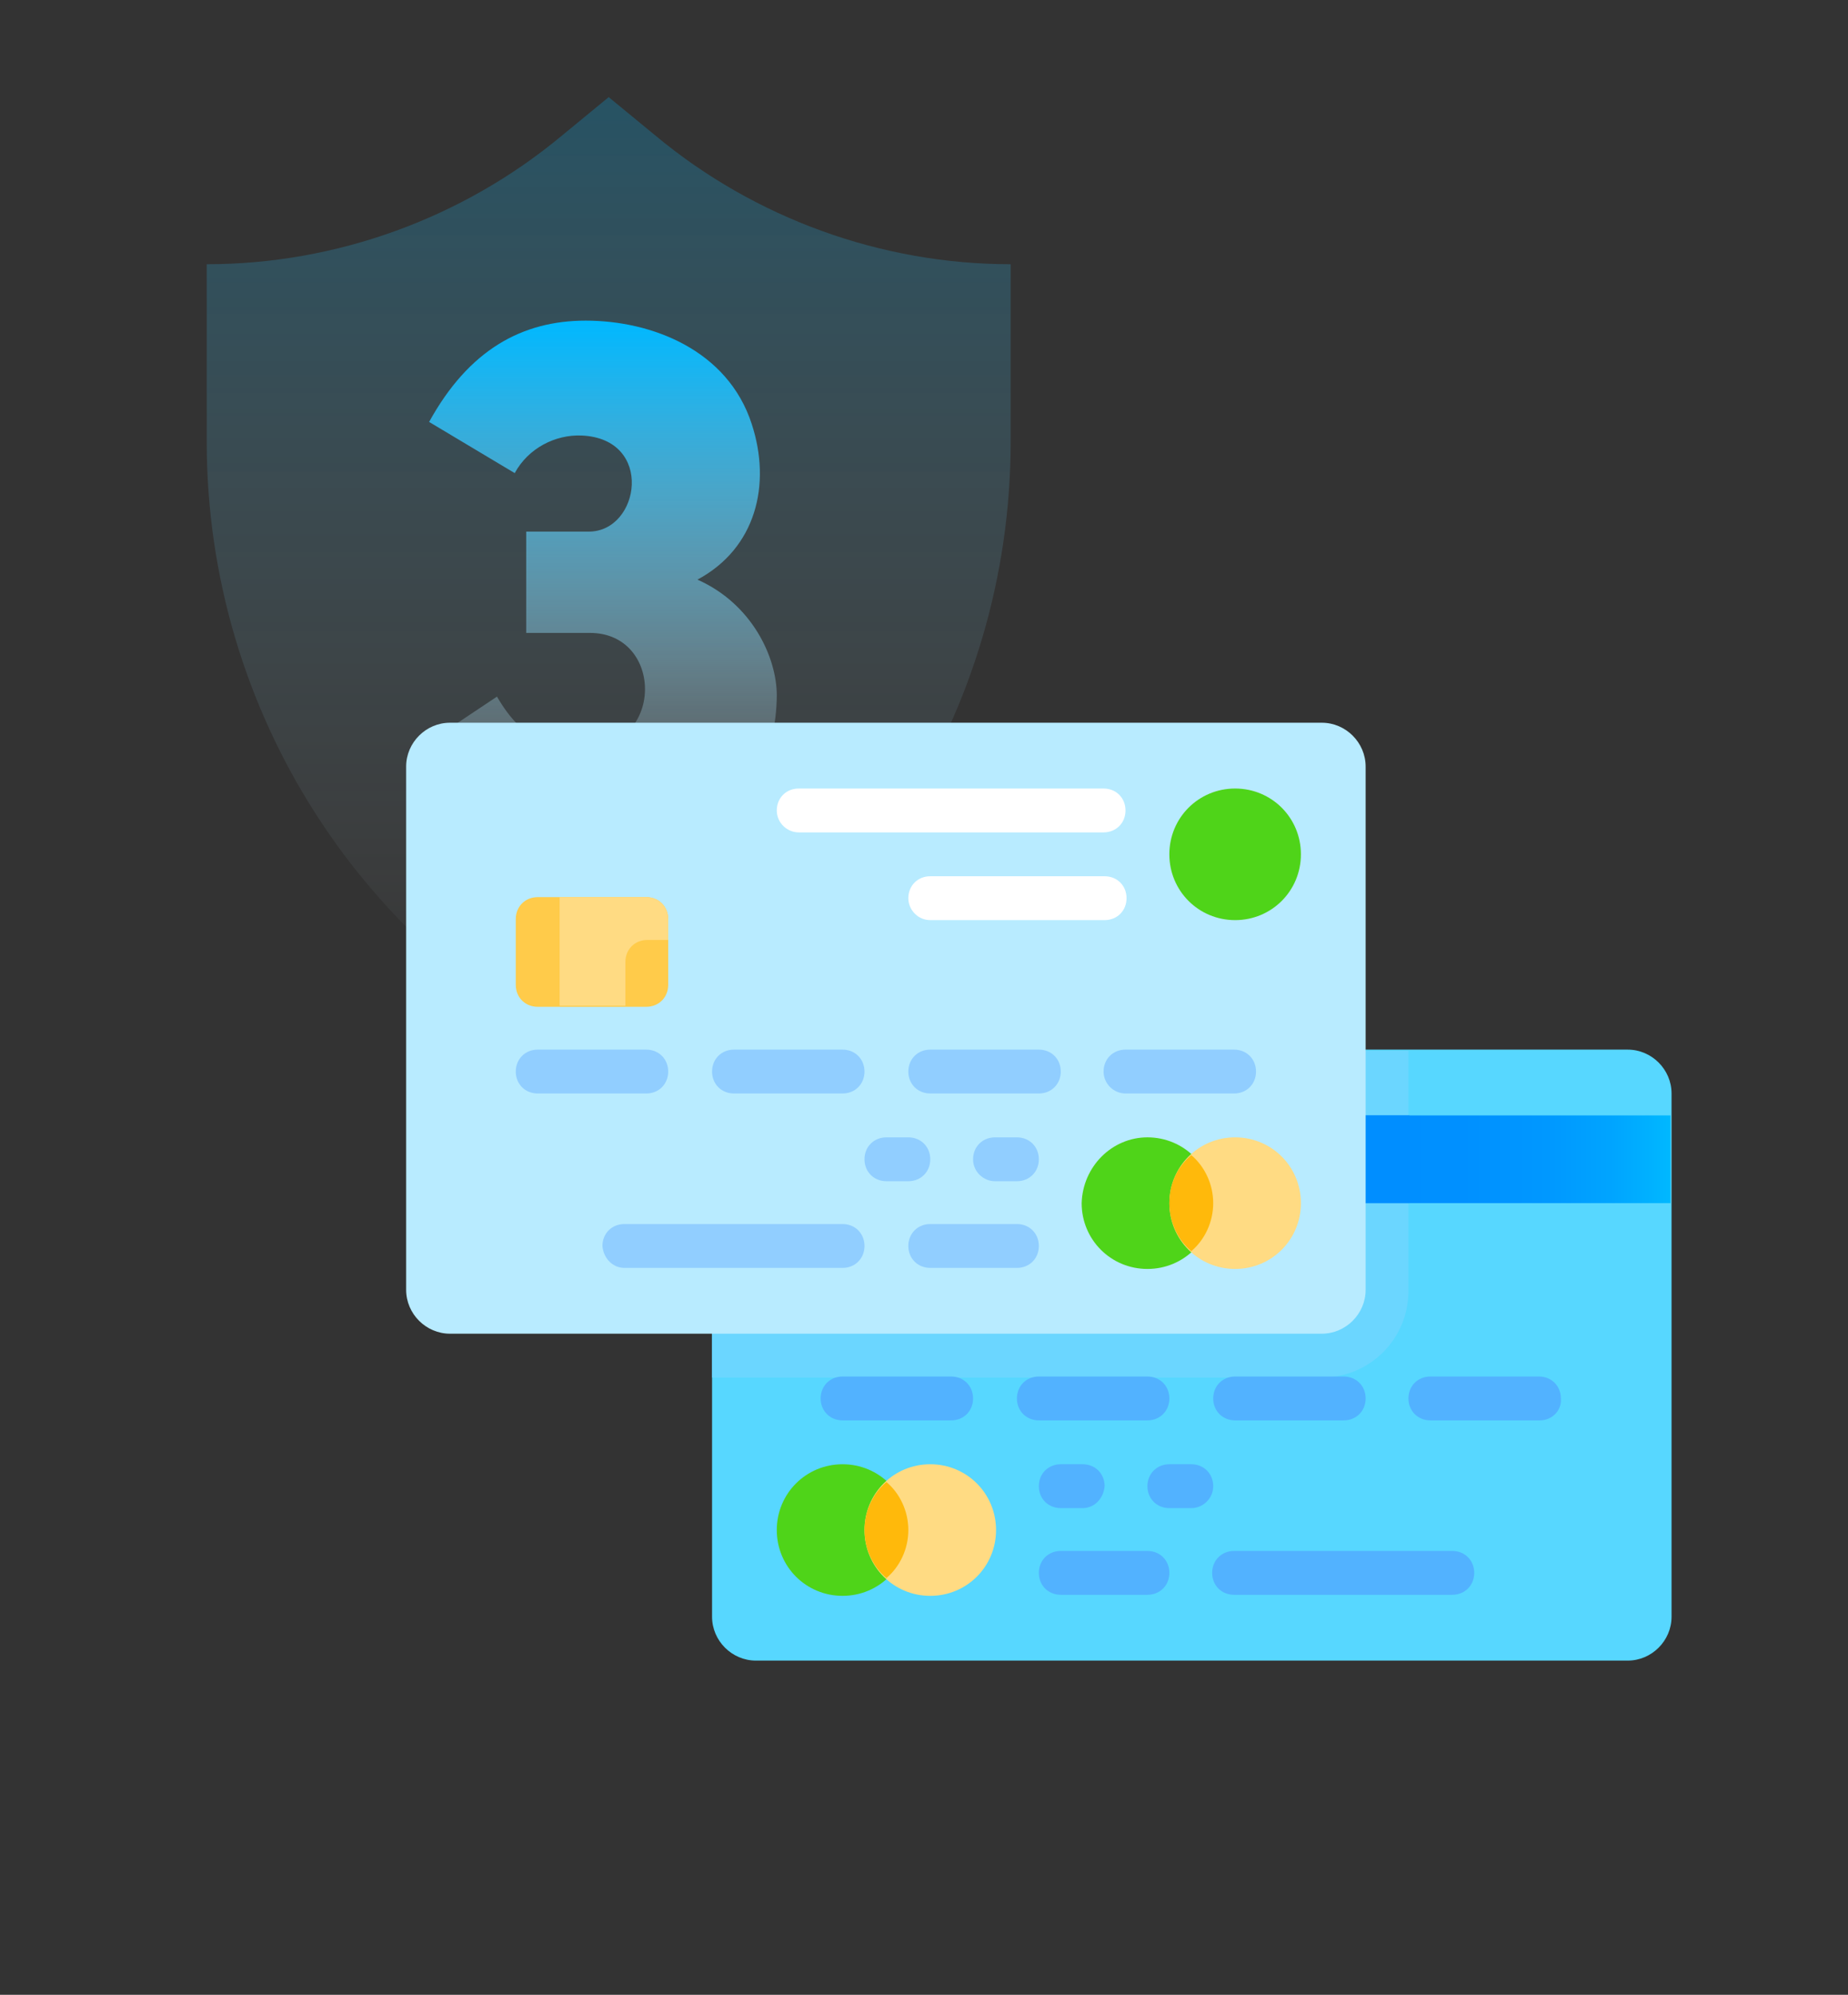<?xml version="1.0" encoding="utf-8"?>
<!-- Generator: Adobe Illustrator 21.1.0, SVG Export Plug-In . SVG Version: 6.00 Build 0)  -->
<svg version="1.1" id="Слой_1" xmlns="http://www.w3.org/2000/svg" xmlns:xlink="http://www.w3.org/1999/xlink" x="0px" y="0px"
	 viewBox="0 0 177 191" style="enable-background:new 0 0 177 191;" xml:space="preserve">
<rect x="0" y="0" width="177" height="191" fill="#333333" stroke="none"/>
<style type="text/css">
	.st0{display:none;opacity:8.000000e-02;fill:url(#SVGID_1_);}
	.st1{display:none;fill:url(#SVGID_2_);}
	.st2{fill:#00B8FF;}
	.st3{fill:#4FD419;}
	.st4{fill:url(#SVGID_3_);}
	.st5{opacity:0.26;fill:#FFFFFF;}
	.st6{fill:#FFFFFF;}
	.st7{fill:url(#SVGID_4_);}
	.st8{fill:#FFB90B;}
	.st9{fill:url(#SVGID_5_);}
	.st10{fill:url(#SVGID_6_);}
	.st11{fill:url(#SVGID_7_);}
	.st12{fill:#008EFF;}
	.st13{fill:#91CEFF;}
	.st14{opacity:8.000000e-02;fill:#00B8FF;}
	.st15{fill:url(#SVGID_8_);}
	.st16{fill:#8CCCFF;}
	.st17{fill:#7FE057;}
	.st18{fill:#62D932;}
	.st19{clip-path:url(#SVGID_10_);fill:url(#SVGID_11_);}
	.st20{clip-path:url(#SVGID_13_);fill:url(#SVGID_14_);}
	.st21{clip-path:url(#SVGID_16_);fill:url(#SVGID_17_);}
	.st22{clip-path:url(#SVGID_19_);fill:url(#SVGID_20_);}
	.st23{clip-path:url(#SVGID_22_);fill:url(#SVGID_23_);}
	.st24{clip-path:url(#SVGID_25_);fill:url(#SVGID_26_);}
	.st25{clip-path:url(#SVGID_28_);fill:url(#SVGID_29_);}
	.st26{clip-path:url(#SVGID_31_);fill:url(#SVGID_32_);}
	.st27{clip-path:url(#SVGID_34_);fill:url(#SVGID_35_);}
	.st28{clip-path:url(#SVGID_37_);fill:url(#SVGID_38_);}
	.st29{clip-path:url(#SVGID_40_);fill:url(#SVGID_41_);}
	.st30{clip-path:url(#SVGID_43_);fill:url(#SVGID_44_);}
	.st31{clip-path:url(#SVGID_46_);fill:url(#SVGID_47_);}
	.st32{clip-path:url(#SVGID_49_);fill:url(#SVGID_50_);}
	.st33{clip-path:url(#SVGID_52_);fill:url(#SVGID_53_);}
	.st34{clip-path:url(#SVGID_55_);fill:url(#SVGID_56_);}
	.st35{clip-path:url(#SVGID_58_);fill:url(#SVGID_59_);}
	.st36{clip-path:url(#SVGID_61_);fill:url(#SVGID_62_);}
	.st37{clip-path:url(#SVGID_64_);fill:url(#SVGID_65_);}
	.st38{clip-path:url(#SVGID_67_);fill:url(#SVGID_68_);}
	.st39{clip-path:url(#SVGID_70_);fill:url(#SVGID_71_);}
	.st40{clip-path:url(#SVGID_73_);fill:url(#SVGID_74_);}
	.st41{clip-path:url(#SVGID_76_);fill:url(#SVGID_77_);}
	.st42{clip-path:url(#SVGID_79_);fill:url(#SVGID_80_);}
	.st43{clip-path:url(#SVGID_82_);fill:url(#SVGID_83_);}
	.st44{clip-path:url(#SVGID_85_);fill:url(#SVGID_86_);}
	.st45{clip-path:url(#SVGID_88_);fill:url(#SVGID_89_);}
	.st46{clip-path:url(#SVGID_91_);fill:url(#SVGID_92_);}
	.st47{clip-path:url(#SVGID_94_);fill:url(#SVGID_95_);}
	.st48{clip-path:url(#SVGID_97_);fill:url(#SVGID_98_);}
	.st49{clip-path:url(#SVGID_100_);fill:url(#SVGID_101_);}
	.st50{clip-path:url(#SVGID_103_);fill:url(#SVGID_104_);}
	.st51{opacity:0.22;clip-path:url(#SVGID_106_);fill:#FFFFFF;}
	.st52{clip-path:url(#SVGID_108_);fill:url(#SVGID_109_);}
	.st53{clip-path:url(#SVGID_111_);fill:url(#SVGID_112_);}
	.st54{clip-path:url(#SVGID_114_);fill:url(#SVGID_115_);}
	.st55{opacity:0.22;clip-path:url(#SVGID_117_);fill:#FFFFFF;}
	.st56{clip-path:url(#SVGID_119_);fill:url(#SVGID_120_);}
	.st57{clip-path:url(#SVGID_122_);fill:url(#SVGID_123_);}
	.st58{clip-path:url(#SVGID_125_);fill:url(#SVGID_126_);}
	.st59{clip-path:url(#SVGID_128_);fill:url(#SVGID_129_);}
	.st60{clip-path:url(#SVGID_131_);fill:url(#SVGID_132_);}
	.st61{clip-path:url(#SVGID_134_);fill:url(#SVGID_135_);}
	.st62{clip-path:url(#SVGID_137_);fill:url(#SVGID_138_);}
	.st63{clip-path:url(#SVGID_140_);fill:url(#SVGID_141_);}
	.st64{clip-path:url(#SVGID_143_);fill:url(#SVGID_144_);}
	.st65{clip-path:url(#SVGID_146_);fill:url(#SVGID_147_);}
	.st66{clip-path:url(#SVGID_149_);fill:url(#SVGID_150_);}
	.st67{clip-path:url(#SVGID_152_);fill:url(#SVGID_153_);}
	.st68{clip-path:url(#SVGID_155_);fill:url(#SVGID_156_);}
	.st69{opacity:0.22;clip-path:url(#SVGID_158_);fill:#FFFFFF;}
	.st70{clip-path:url(#SVGID_160_);fill:url(#SVGID_161_);}
	.st71{clip-path:url(#SVGID_163_);fill:url(#SVGID_164_);}
	.st72{clip-path:url(#SVGID_166_);fill:url(#SVGID_167_);}
	.st73{clip-path:url(#SVGID_169_);fill:url(#SVGID_170_);}
	.st74{clip-path:url(#SVGID_172_);fill:url(#SVGID_173_);}
	.st75{clip-path:url(#SVGID_175_);fill:url(#SVGID_176_);}
	.st76{clip-path:url(#SVGID_178_);fill:url(#SVGID_179_);}
	.st77{clip-path:url(#SVGID_181_);fill:url(#SVGID_182_);}
	.st78{clip-path:url(#SVGID_184_);fill:url(#SVGID_185_);}
	.st79{clip-path:url(#SVGID_187_);fill:url(#SVGID_188_);}
	.st80{clip-path:url(#SVGID_190_);fill:url(#SVGID_191_);}
	.st81{clip-path:url(#SVGID_193_);fill:url(#SVGID_194_);}
	.st82{clip-path:url(#SVGID_196_);fill:url(#SVGID_197_);}
	.st83{clip-path:url(#SVGID_199_);fill:url(#SVGID_200_);}
	.st84{clip-path:url(#SVGID_202_);fill:url(#SVGID_203_);}
	.st85{clip-path:url(#SVGID_205_);fill:url(#SVGID_206_);}
	.st86{clip-path:url(#SVGID_208_);fill:url(#SVGID_209_);}
	.st87{clip-path:url(#SVGID_211_);fill:url(#SVGID_212_);}
	.st88{clip-path:url(#SVGID_214_);fill:url(#SVGID_215_);}
	.st89{clip-path:url(#SVGID_217_);fill:url(#SVGID_218_);}
	.st90{clip-path:url(#SVGID_220_);fill:url(#SVGID_221_);}
	.st91{clip-path:url(#SVGID_223_);fill:url(#SVGID_224_);}
	.st92{clip-path:url(#SVGID_226_);fill:url(#SVGID_227_);}
	.st93{clip-path:url(#SVGID_229_);fill:url(#SVGID_230_);}
	.st94{clip-path:url(#SVGID_232_);fill:url(#SVGID_233_);}
	.st95{clip-path:url(#SVGID_235_);fill:url(#SVGID_236_);}
	.st96{opacity:0.24;fill:url(#SVGID_237_);}
	.st97{fill:url(#SVGID_238_);}
	.st98{opacity:0.24;fill:url(#SVGID_239_);}
	.st99{fill:url(#SVGID_240_);}
	.st100{opacity:0.24;fill:url(#SVGID_241_);}
	.st101{fill:url(#SVGID_242_);}
	.st102{fill:#BAE0FF;}
	.st103{fill:url(#SVGID_243_);}
	.st104{fill:#52B2FF;}
	.st105{fill:#D1EBFF;}
	.st106{fill:url(#SVGID_244_);}
	.st107{fill:#57D7FF;}
	.st108{fill:#6BD6FF;}
	.st109{fill:#FFDB83;}
	.st110{fill:url(#SVGID_245_);}
	.st111{fill:#B8EBFF;}
	.st112{fill:#FFCB4A;}
	.st113{fill:url(#SVGID_246_);}
	.st114{fill:url(#SVGID_247_);}
	.st115{clip-path:url(#SVGID_249_);}
	.st116{clip-path:url(#SVGID_251_);fill:url(#SVGID_252_);}
	.st117{clip-path:url(#SVGID_254_);}
	.st118{clip-path:url(#SVGID_256_);fill:url(#SVGID_257_);}
	.st119{clip-path:url(#SVGID_259_);}
	.st120{clip-path:url(#SVGID_261_);fill:#4FD419;}
	.st121{clip-path:url(#SVGID_263_);}
	.st122{clip-path:url(#SVGID_265_);fill:#4FD419;}
	.st123{clip-path:url(#SVGID_267_);}
	.st124{clip-path:url(#SVGID_269_);fill:url(#SVGID_270_);}
	.st125{clip-path:url(#SVGID_272_);}
	.st126{clip-path:url(#SVGID_274_);fill:url(#SVGID_275_);}
	.st127{clip-path:url(#SVGID_277_);}
	.st128{clip-path:url(#SVGID_279_);fill:url(#SVGID_280_);}
	.st129{clip-path:url(#SVGID_282_);}
	.st130{clip-path:url(#SVGID_284_);fill:url(#SVGID_285_);}
	.st131{clip-path:url(#SVGID_287_);}
	.st132{clip-path:url(#SVGID_289_);fill:url(#SVGID_290_);}
	.st133{clip-path:url(#SVGID_292_);}
	.st134{clip-path:url(#SVGID_294_);fill:url(#SVGID_295_);}
	.st135{clip-path:url(#SVGID_297_);}
	.st136{clip-path:url(#SVGID_299_);fill:url(#SVGID_300_);}
	.st137{fill:url(#SVGID_301_);}
	.st138{fill:#14130F;}
	.st139{fill:#1F2124;}
	.st140{opacity:0.8;fill:url(#SVGID_302_);}
	.st141{fill:url(#SVGID_303_);}
	.st142{opacity:0.8;fill:url(#SVGID_304_);}
	.st143{fill:url(#SVGID_305_);}
	.st144{fill:url(#SVGID_306_);}
</style>
<g>
	<linearGradient id="SVGID_1_" gradientUnits="userSpaceOnUse" x1="58.303" y1="102.263" x2="58.303" y2="9.25">
		<stop  offset="0" style="stop-color:#FFFFFF;stop-opacity:0"/>
		<stop  offset="1" style="stop-color:#00B8FF"/>
	</linearGradient>
	<path style="opacity:0.24;fill:url(#SVGID_1_);" d="M19.8,25.3v17c0,25.8,15,49.2,38.5,60l0,0c23.5-10.7,38.5-34.2,38.5-60v-17l0,0
		c-12.4,0-24.5-4.4-34-12.3l-4.5-3.7L53.8,13C44.3,20.9,32.2,25.3,19.8,25.3L19.8,25.3z"/>
	<linearGradient id="SVGID_2_" gradientUnits="userSpaceOnUse" x1="57.021" y1="82.504" x2="57.021" y2="30.867">
		<stop  offset="0" style="stop-color:#FFFFFF;stop-opacity:0"/>
		<stop  offset="1" style="stop-color:#00B8FF"/>
	</linearGradient>
	<path style="fill:url(#SVGID_2_);" d="M47.6,66.7c2.6,4.5,5.5,5,8.2,5c7.9,0,7.8-11.1,0.7-11.1h-6.1v-9.7h6c4.9,0,6.3-8.9-0.7-9.2
		c-2.5-0.1-5.1,1.2-6.4,3.6l-8.2-4.9c3.8-6.9,8.9-9.7,15-9.7c6.3,0,13.6,2.8,15.9,9.9c1.9,5.8,0.4,11.9-5.2,14.9
		c5.2,2.3,7.6,7.4,7.6,11.1c-0.1,11.4-9.9,15.7-18.3,15.7c-6.2,0-12.1-2.5-16.6-10.2L47.6,66.7z"/>
</g>
<g>
	<path class="st107" d="M72.4,159h83.5c2.3,0,4.2-1.9,4.2-4.2v-50.1c0-2.3-1.9-4.2-4.2-4.2H72.4c-2.3,0-4.2,1.9-4.2,4.2v50.1
		C68.2,157.1,70.1,159,72.4,159L72.4,159z"/>
	<path class="st108" d="M72.4,100.6c-2.3,0-4.2,1.9-4.2,4.2v27.1h58.4c4.6,0,8.3-3.7,8.3-8.3v-23H72.4L72.4,100.6z"/>
	<path class="st104" d="M128.7,136h-10.4c-1.2,0-2.1-0.9-2.1-2.1l0,0c0-1.2,0.9-2.1,2.1-2.1h10.4c1.2,0,2.1,0.9,2.1,2.1l0,0
		C130.8,135.1,129.9,136,128.7,136L128.7,136z"/>
	<path class="st104" d="M91.1,136H80.7c-1.2,0-2.1-0.9-2.1-2.1l0,0c0-1.2,0.9-2.1,2.1-2.1h10.4c1.2,0,2.1,0.9,2.1,2.1l0,0
		C93.2,135.1,92.3,136,91.1,136L91.1,136z"/>
	<path class="st104" d="M147.5,136H137c-1.2,0-2.1-0.9-2.1-2.1l0,0c0-1.2,0.9-2.1,2.1-2.1h10.4c1.2,0,2.1,0.9,2.1,2.1l0,0
		C149.6,135.1,148.6,136,147.5,136L147.5,136z"/>
	<path class="st104" d="M109.9,136H99.5c-1.2,0-2.1-0.9-2.1-2.1l0,0c0-1.2,0.9-2.1,2.1-2.1h10.4c1.2,0,2.1,0.9,2.1,2.1l0,0
		C112,135.1,111.1,136,109.9,136L109.9,136z"/>
	<path class="st104" d="M109.9,152.7h-8.3c-1.2,0-2.1-0.9-2.1-2.1l0,0c0-1.2,0.9-2.1,2.1-2.1h8.3c1.2,0,2.1,0.9,2.1,2.1l0,0
		C112,151.8,111.1,152.7,109.9,152.7L109.9,152.7z"/>
	<path class="st104" d="M103.7,144.4h-2.1c-1.2,0-2.1-0.9-2.1-2.1l0,0c0-1.2,0.9-2.1,2.1-2.1h2.1c1.2,0,2.1,0.9,2.1,2.1l0,0
		C105.7,143.5,104.8,144.4,103.7,144.4L103.7,144.4z"/>
	<path class="st104" d="M114.1,144.4H112c-1.2,0-2.1-0.9-2.1-2.1l0,0c0-1.2,0.9-2.1,2.1-2.1h2.1c1.2,0,2.1,0.9,2.1,2.1l0,0
		C116.2,143.5,115.2,144.4,114.1,144.4L114.1,144.4z"/>
	<path class="st104" d="M139.1,152.7h-20.9c-1.2,0-2.1-0.9-2.1-2.1l0,0c0-1.2,0.9-2.1,2.1-2.1h20.9c1.2,0,2.1,0.9,2.1,2.1l0,0
		C141.2,151.8,140.3,152.7,139.1,152.7L139.1,152.7z"/>
	<path class="st3" d="M80.7,140.2c3.5,0,6.3,2.8,6.3,6.3c0,3.5-2.8,6.3-6.3,6.3c-3.5,0-6.3-2.8-6.3-6.3
		C74.4,143,77.2,140.2,80.7,140.2L80.7,140.2z"/>
	<path class="st109" d="M89.1,140.2c3.5,0,6.3,2.8,6.3,6.3c0,3.5-2.8,6.3-6.3,6.3s-6.3-2.8-6.3-6.3C82.8,143,85.6,140.2,89.1,140.2
		L89.1,140.2z"/>
	<path class="st8" d="M82.8,146.5c0-1.8,0.8-3.5,2.1-4.6c1.3,1.1,2.1,2.8,2.1,4.6c0,1.8-0.8,3.5-2.1,4.6
		C83.6,150,82.8,148.3,82.8,146.5L82.8,146.5z"/>
	<linearGradient id="SVGID_3_" gradientUnits="userSpaceOnUse" x1="68.186" y1="111.005" x2="160" y2="111.005">
		<stop  offset="0.61" style="stop-color:#008EFF"/>
		<stop  offset="0.783" style="stop-color:#0090FF"/>
		<stop  offset="0.872" style="stop-color:#0098FF"/>
		<stop  offset="0.941" style="stop-color:#00A5FF"/>
		<stop  offset="1" style="stop-color:#00B8FF"/>
	</linearGradient>
	<polygon class="st4" points="68.2,106.8 160,106.8 160,115.2 68.2,115.2 68.2,106.8 	"/>
	<polygon class="st12" points="68.2,106.8 135,106.8 135,115.2 68.2,115.2 68.2,106.8 	"/>
	<path class="st111" d="M126.6,127.7H43.1c-2.3,0-4.2-1.9-4.2-4.2V73.4c0-2.3,1.9-4.2,4.2-4.2h83.5c2.3,0,4.2,1.9,4.2,4.2v50.1
		C130.8,125.8,128.9,127.7,126.6,127.7L126.6,127.7z"/>
	<path class="st13" d="M70.3,104.7h10.4c1.2,0,2.1-0.9,2.1-2.1l0,0c0-1.2-0.9-2.1-2.1-2.1H70.3c-1.2,0-2.1,0.9-2.1,2.1l0,0
		C68.2,103.8,69.1,104.7,70.3,104.7L70.3,104.7z"/>
	<path class="st13" d="M107.8,104.7h10.4c1.2,0,2.1-0.9,2.1-2.1l0,0c0-1.2-0.9-2.1-2.1-2.1h-10.4c-1.2,0-2.1,0.9-2.1,2.1l0,0
		C105.7,103.8,106.7,104.7,107.8,104.7L107.8,104.7z"/>
	<path class="st13" d="M51.5,104.7h10.4c1.2,0,2.1-0.9,2.1-2.1l0,0c0-1.2-0.9-2.1-2.1-2.1H51.5c-1.2,0-2.1,0.9-2.1,2.1l0,0
		C49.4,103.8,50.3,104.7,51.5,104.7L51.5,104.7z"/>
	<path class="st13" d="M89.1,104.7h10.4c1.2,0,2.1-0.9,2.1-2.1l0,0c0-1.2-0.9-2.1-2.1-2.1H89.1c-1.2,0-2.1,0.9-2.1,2.1l0,0
		C87,103.8,87.9,104.7,89.1,104.7L89.1,104.7z"/>
	<path class="st6" d="M76.5,79.7h29.2c1.2,0,2.1-0.9,2.1-2.1l0,0c0-1.2-0.9-2.1-2.1-2.1H76.5c-1.2,0-2.1,0.9-2.1,2.1l0,0
		C74.4,78.8,75.4,79.7,76.5,79.7L76.5,79.7z"/>
	<path class="st6" d="M89.1,88.1h16.7c1.2,0,2.1-0.9,2.1-2.1l0,0c0-1.2-0.9-2.1-2.1-2.1H89.1c-1.2,0-2.1,0.9-2.1,2.1l0,0
		C87,87.1,87.9,88.1,89.1,88.1L89.1,88.1z"/>
	<path class="st13" d="M89.1,121.4h8.3c1.2,0,2.1-0.9,2.1-2.1l0,0c0-1.2-0.9-2.1-2.1-2.1h-8.3c-1.2,0-2.1,0.9-2.1,2.1l0,0
		C87,120.5,87.9,121.4,89.1,121.4L89.1,121.4z"/>
	<path class="st13" d="M95.3,113.1h2.1c1.2,0,2.1-0.9,2.1-2.1l0,0c0-1.2-0.9-2.1-2.1-2.1h-2.1c-1.2,0-2.1,0.9-2.1,2.1l0,0
		C93.2,112.2,94.2,113.1,95.3,113.1L95.3,113.1z"/>
	<path class="st13" d="M84.9,113.1H87c1.2,0,2.1-0.9,2.1-2.1l0,0c0-1.2-0.9-2.1-2.1-2.1h-2.1c-1.2,0-2.1,0.9-2.1,2.1l0,0
		C82.8,112.2,83.7,113.1,84.9,113.1L84.9,113.1z"/>
	<path class="st13" d="M59.8,121.4h20.9c1.2,0,2.1-0.9,2.1-2.1l0,0c0-1.2-0.9-2.1-2.1-2.1H59.8c-1.2,0-2.1,0.9-2.1,2.1l0,0
		C57.8,120.5,58.7,121.4,59.8,121.4L59.8,121.4z"/>
	<path class="st3" d="M109.9,108.9c3.5,0,6.3,2.8,6.3,6.3c0,3.5-2.8,6.3-6.3,6.3c-3.5,0-6.3-2.8-6.3-6.3
		C103.7,111.7,106.5,108.9,109.9,108.9L109.9,108.9z"/>
	<path class="st109" d="M118.3,108.9c3.5,0,6.3,2.8,6.3,6.3c0,3.5-2.8,6.3-6.3,6.3c-3.5,0-6.3-2.8-6.3-6.3
		C112,111.7,114.8,108.9,118.3,108.9L118.3,108.9z"/>
	<path class="st8" d="M112,115.2c0,1.8,0.8,3.5,2.1,4.6c1.3-1.1,2.1-2.8,2.1-4.6c0-1.8-0.8-3.5-2.1-4.6
		C112.8,111.7,112,113.3,112,115.2L112,115.2z"/>
	<path class="st112" d="M61.9,96.4H51.5c-1.2,0-2.1-0.9-2.1-2.1v-6.3c0-1.2,0.9-2.1,2.1-2.1h10.4c1.2,0,2.1,0.9,2.1,2.1v6.3
		C64,95.5,63.1,96.4,61.9,96.4L61.9,96.4z"/>
	<path class="st109" d="M64,90.1v-2.1c0-1.2-0.9-2.1-2.1-2.1h-8.3v10.4h6.3v-4.2c0-1.2,0.9-2.1,2.1-2.1H64L64,90.1z"/>
	<path class="st3" d="M118.3,75.5c3.5,0,6.3,2.8,6.3,6.3s-2.8,6.3-6.3,6.3c-3.5,0-6.3-2.8-6.3-6.3S114.8,75.5,118.3,75.5L118.3,75.5
		z"/>
</g>
</svg>
